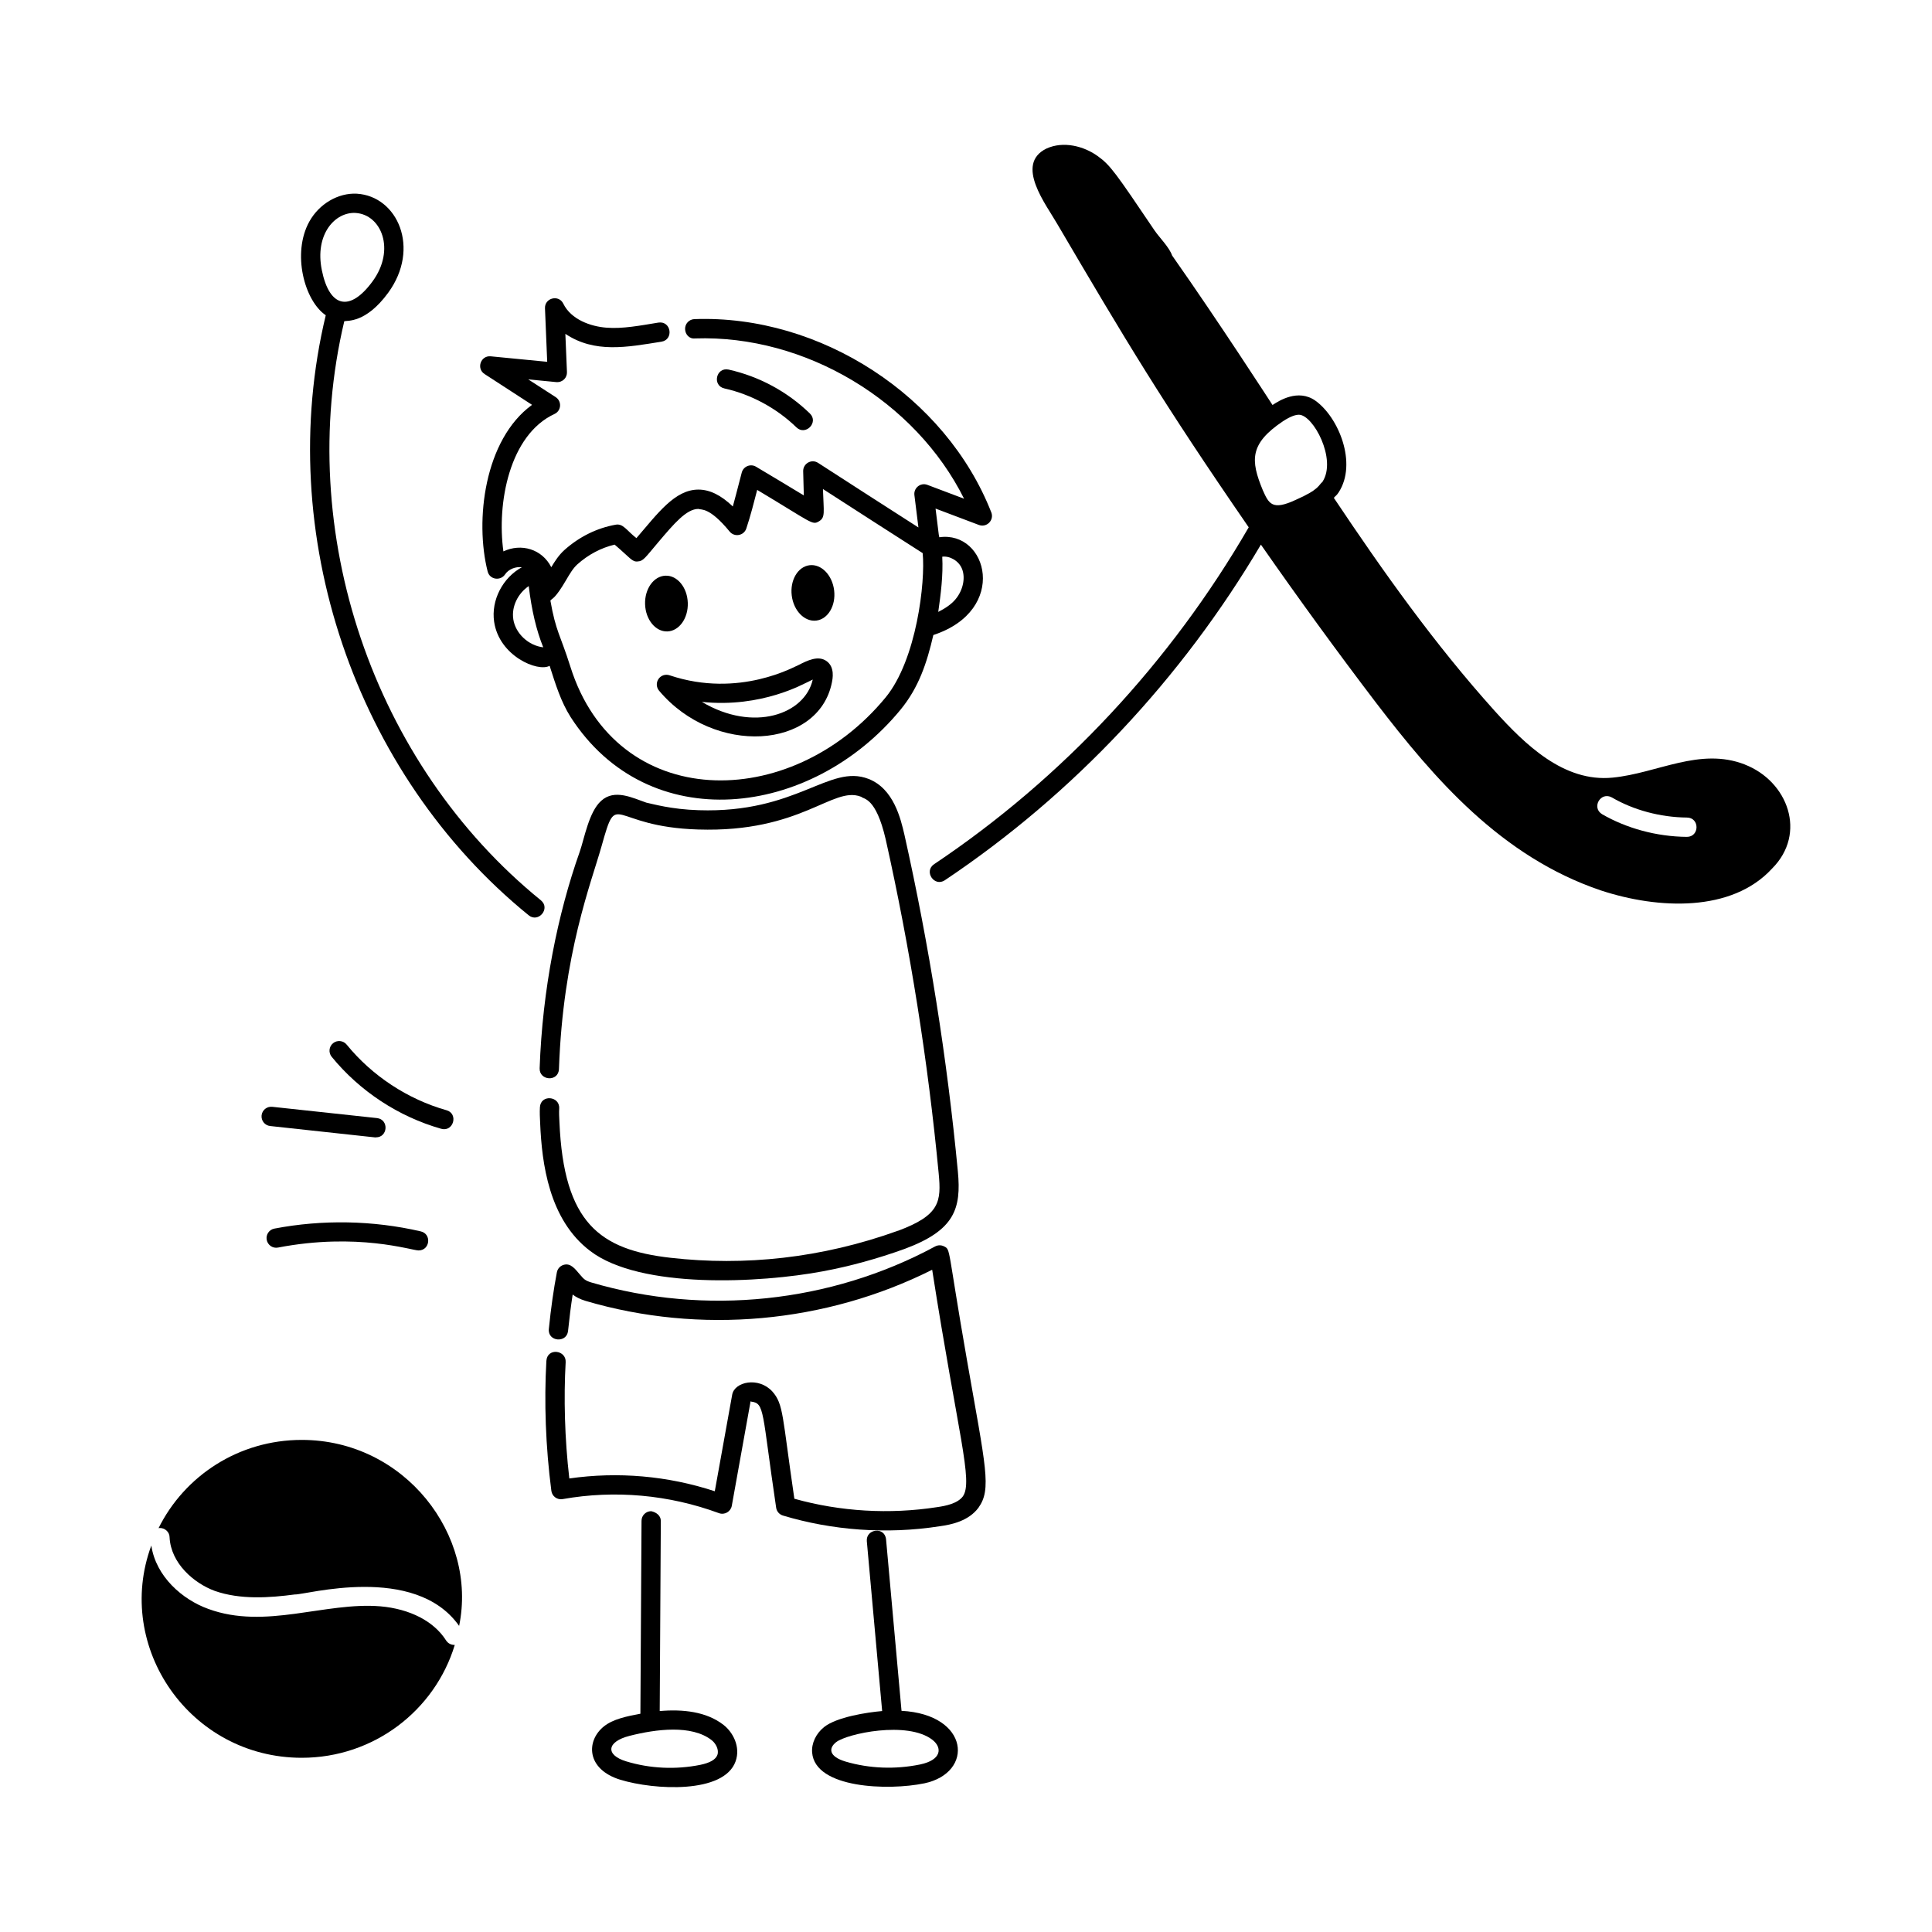 <svg id="Layer_1" enable-background="new 0 0 75 75" viewBox="0 0 75 75" xmlns="http://www.w3.org/2000/svg"><g id="Hockey_Game" fill="rgb(0,0,0)"><path d="m34.868 47.774c-2.979 1.075-5.977 1.379-8.831 1.054-2.758-.31-4.153-1.355-4.32-5.272-.009-.179-.019-.35-.009-.529.025-.482-.722-.554-.749-.039-.011.206-.001.402.01.619.065 1.546.338 3.74 1.94 4.954 1.951 1.494 6.621 1.245 9.037.791 1.047-.195 2.116-.488 3.181-.873 1.93-.72 2.195-1.552 2.057-3.004-.418-4.393-1.116-8.787-2.073-13.065-.146-.627-.417-1.795-1.398-2.174-1.526-.59-2.767 1.343-6.59 1.216-1.072-.032-1.801-.248-2.03-.293-.528-.179-1.233-.548-1.755-.071-.479.426-.654 1.468-.834 1.98-.855 2.412-1.448 5.348-1.555 8.403-.016.487.732.537.75.025.155-4.477 1.258-7.236 1.657-8.659.629-2.245.306-.741 3.743-.636 4.014.129 5.222-1.694 6.317-1.275.006.002.012.004.019.006.085.1.564.001.946 1.645.95 4.244 1.642 8.608 2.058 12.97.105 1.101.049 1.624-1.569 2.229z"/><path d="m29.138 54.397.022.013c.531.068.41.346.97 4.118.021.145.124.263.263.305 1.899.57 4.006.741 6.094.415.461-.063 1.117-.207 1.496-.717.518-.728.288-1.541-.452-5.771-.762-4.361-.618-4.244-.886-4.378-.11-.055-.238-.052-.346.006-4.058 2.191-8.926 2.699-13.351 1.395-.236-.073-.285-.13-.43-.299-.193-.224-.365-.469-.645-.38-.132.041-.229.151-.255.287-.126.661-.229 1.38-.312 2.198-.051.497.697.563.746.076.052-.507.111-.974.179-1.411.119.092.272.176.5.246 4.448 1.312 9.322.867 13.456-1.208 1 6.397 1.601 8.22 1.19 8.799-.206.276-.665.369-.999.416-1.842.286-3.753.174-5.541-.326-.476-3.239-.414-3.662-.855-4.164-.534-.582-1.466-.38-1.558.122-.133.726-.658 3.65-.676 3.751-1.824-.599-3.76-.767-5.647-.496-.182-1.565-.219-3.131-.142-4.515.027-.473-.719-.574-.749-.043-.089 1.575-.031 3.315.194 5.039.029.214.228.357.438.32 2.025-.36 4.124-.171 6.067.545.221.081.457-.058.499-.284.018-.102.616-3.432.73-4.059z"/><path d="m25.279 58.664c-.206 0-.374.166-.375.373l-.044 7.49c-.54.101-1.062.208-1.417.492-.701.563-.684 1.667.64 2.071 1.319.402 4.019.552 4.472-.713.202-.565-.101-1.131-.468-1.417-.664-.518-1.586-.615-2.477-.537l.043-7.382c.001-.208-.183-.338-.375-.377zm2.347 8.889c.165.128.293.378.223.572-.064.18-.289.31-.667.387-.956.191-1.952.145-2.879-.138-.805-.246-.76-.761.138-.989 1.024-.26 2.406-.44 3.186.168z"/><path d="m35.875 69.231c1.958-.41 1.765-2.678-.878-2.817l-.6-6.652c-.046-.513-.79-.414-.747.068l.595 6.593c-.588.049-1.765.233-2.251.619-.317.252-.497.632-.467.992.113 1.399 2.97 1.482 4.348 1.196zm-3.415-1.601c.416-.33 2.77-.838 3.735-.091.387.3.368.78-.474.957-.966.198-1.966.161-2.893-.111-.644-.192-.677-.511-.369-.755z"/><path d="m20.523 35.531c.378.309.861-.266.473-.582-6.52-5.296-9.571-14.311-7.631-22.479.103-.034.83.09 1.703-1.103 1.263-1.729.367-3.752-1.217-3.848-.72-.038-1.459.391-1.843 1.082-.681 1.23-.193 3.074.638 3.637-2.033 8.458 1.122 17.806 7.876 23.292zm-6.718-27.264c1.0.062 1.559 1.425.657 2.656-.879 1.2-1.673 1.021-1.968-.433 0-.001 0-.001 0-.001-.285-1.393.512-2.266 1.311-2.223z"/><path d="m31.428 21.942c-.455.055-.765.581-.693 1.174.072.594.498 1.03.953.975.455-.055.765-.581.693-1.174-.072-.594-.498-1.03-.953-.975z"/><path d="m26.7 23.402c-.02-.598-.407-1.07-.865-1.054-.458.015-.813.512-.793 1.11.02.597.407 1.07.865 1.054.458-.015.813-.512.793-1.109z"/><path d="m30.991 25.82c-.1.027-2.284 1.307-5.0.394-.159-.053-.335.005-.429.145-.095.139-.085.323.022.452 2.138 2.547 6.188 2.279 6.71-.316.029-.146.118-.586-.196-.823-.331-.248-.761-.027-1.108.149zm-3.743 1.428c2.335.244 3.985-.728 4.085-.761.058-.029.14-.071.218-.107-.303 1.348-2.295 2.063-4.304.868z"/><path d="m36.318 19.743 1.683.636c.31.112.598-.191.481-.488-1.767-4.506-6.628-7.68-11.524-7.503-.207.007-.369.18-.363.387.007.207.162.389.387.363 4.29-.146 8.557 2.437 10.443 6.222l-1.425-.538c-.268-.1-.538.123-.503.399l.156 1.255c-1.301-.833-2.601-1.671-3.895-2.507-.257-.165-.584.026-.579.322.006.313.015.627.025.941-.616-.373-1.235-.746-1.855-1.114-.209-.126-.488-.018-.554.225-.209.806-.275 1.058-.347 1.318-.462-.441-.893-.652-1.327-.655-.003 0-.006 0-.01 0-.916 0-1.582.93-2.406 1.884-.386-.303-.513-.573-.802-.522-.729.129-1.417.469-1.991.982-.215.192-.374.438-.512.669-.358-.708-1.171-.94-1.858-.614-.261-1.873.234-4.525 1.983-5.335.267-.122.294-.494.045-.655-.355-.229-.71-.458-1.065-.688l1.093.106c.247.017.42-.174.411-.39l-.062-1.483c1.141.761 2.386.519 3.729.304.485-.076.384-.812-.114-.742-.702.115-1.397.249-2.019.198-.613-.046-1.375-.315-1.676-.932-.175-.364-.729-.225-.711.181l.086 2.076-2.191-.213c-.391-.039-.568.475-.241.687.614.402 1.229.8 1.844 1.197-1.858 1.35-2.224 4.497-1.724 6.468.081.323.502.375.676.114.136-.204.407-.308.653-.278-.74.404-1.201 1.276-1.077 2.118.196 1.331 1.698 1.962 2.154 1.708.241.752.437 1.386.811 1.983 3.014 4.688 9.34 3.943 12.815-.284.704-.859 1.018-1.805 1.27-2.894 2.93-.963 2.106-4.064.231-3.795-.009-.035-.01-.075-.021-.109zm-16.393 4.286c-.073-.491.19-1.0.6-1.277.114.939.294 1.708.563 2.377-.567-.065-1.081-.534-1.164-1.1zm14.459 3.04c-3.699 4.5-10.467 4.463-12.243-1.192-.394-1.249-.56-1.343-.775-2.564.088-.1.185-.068.61-.794.139-.237.271-.462.436-.61.423-.379.921-.642 1.448-.767.605.513.679.682.899.653.214-.011.286-.145.797-.748.611-.721 1.094-1.291 1.555-1.291.116.047.422-.084 1.215.88.184.226.552.162.646-.12.165-.497.293-.999.422-1.498 2.145 1.283 2.133 1.378 2.397 1.22.258-.152.183-.35.156-1.254 1.287.831 2.579 1.662 3.871 2.488.111 1.105-.233 4.132-1.435 5.598zm2.961-4.988c.14.352.042.823-.244 1.173-.165.202-.404.361-.678.5.097-.684.194-1.42.155-2.143.292-.039.644.161.767.471z"/><path d="m30.917 16.59c.353.341.878-.193.522-.539-.875-.849-1.966-1.438-3.154-1.704-.489-.103-.645.623-.164.732 1.038.231 2.031.769 2.796 1.511z"/><path d="m10.651 47.694c-.203.039-.336.235-.297.438.039.203.234.339.439.298 3.089-.593 5.183.112 5.457.112.441 0 .518-.639.084-.74-1.853-.429-3.818-.465-5.682-.108z"/><path d="m10.155 43.299c-.022.206.127.391.333.413 4.642.5 4.002.44 4.106.44.47 0 .508-.697.04-.748l-4.065-.438c-.21-.021-.391.126-.414.333z"/><path d="m17.331 43.099c-1.507-.428-2.883-1.333-3.874-2.548-.131-.161-.368-.184-.527-.054-.161.131-.185.367-.054.528 1.087 1.333 2.596 2.325 4.25 2.794.477.136.682-.587.205-.721z"/><path d="m67.733 29.677c-1.75-.68-3.39.34-5.13.51-1.9.19-3.4-1.29-4.58-2.59-2.333-2.594-4.321-5.394-6.244-8.271.086-.1.095-.074.187-.212 0-.001.001-.002.001-.002.729-1.121.001-2.917-.911-3.563-.67-.464-1.403.007-1.657.173-.15-.226-2.051-3.175-3.898-5.804-.11-.32-.48-.68-.68-.97-1.519-2.248-1.716-2.536-2.21-2.89-.531-.383-1.329-.595-1.99-.29-1.24.61-.01 2.17.43 2.94 2.619 4.458 4.056 6.873 7.424 11.762-3.026 5.225-7.224 9.739-12.212 13.077-.413.276.006.899.417.623 4.988-3.338 9.199-7.831 12.268-13.028 1.446 2.074 2.94 4.131 4.483 6.156 2.24 2.92 4.84 5.96 8.72 7.27 2.228.732 5.076.853 6.64-.85 1.366-1.366.616-3.39-1.06-4.04zm-17.309-13.577c.554 0 1.482 1.733.915 2.602l.002.002c-.161.122-.1.289-1.046.703-.908.421-1.038.152-1.276-.384-.478-1.157-.512-1.799.788-2.672.294-.191.485-.251.617-.251zm15.059 16.387c-1.17-.01-2.34-.33-3.29-.88-.424-.259-.054-.891.38-.65.84.49 1.88.77 2.91.78.502 0 .499.75 0 .75z"/><path d="m11.714 68.237c2.8 0 5.17-1.84 5.94-4.38-.156 0-.269-.069-.34-.18-.47-.74-1.4-1.22-2.55-1.32-2.15-.177-4.464.917-6.68.1-1-.36-2.03-1.25-2.21-2.46-1.457 3.948 1.509 8.24 5.84 8.24z"/><path d="m6.193 59.317c.21-.01.39.16.39.36.05 1.01.94 1.78 1.75 2.08.99.35 2.13.27 3.11.14.4.026 4.661-1.216 6.38 1.22.724-3.516-2.106-7.22-6.11-7.22-2.44 0-4.55 1.39-5.56 3.43.01-.01.03-.01.04-.01z"/></g></svg>